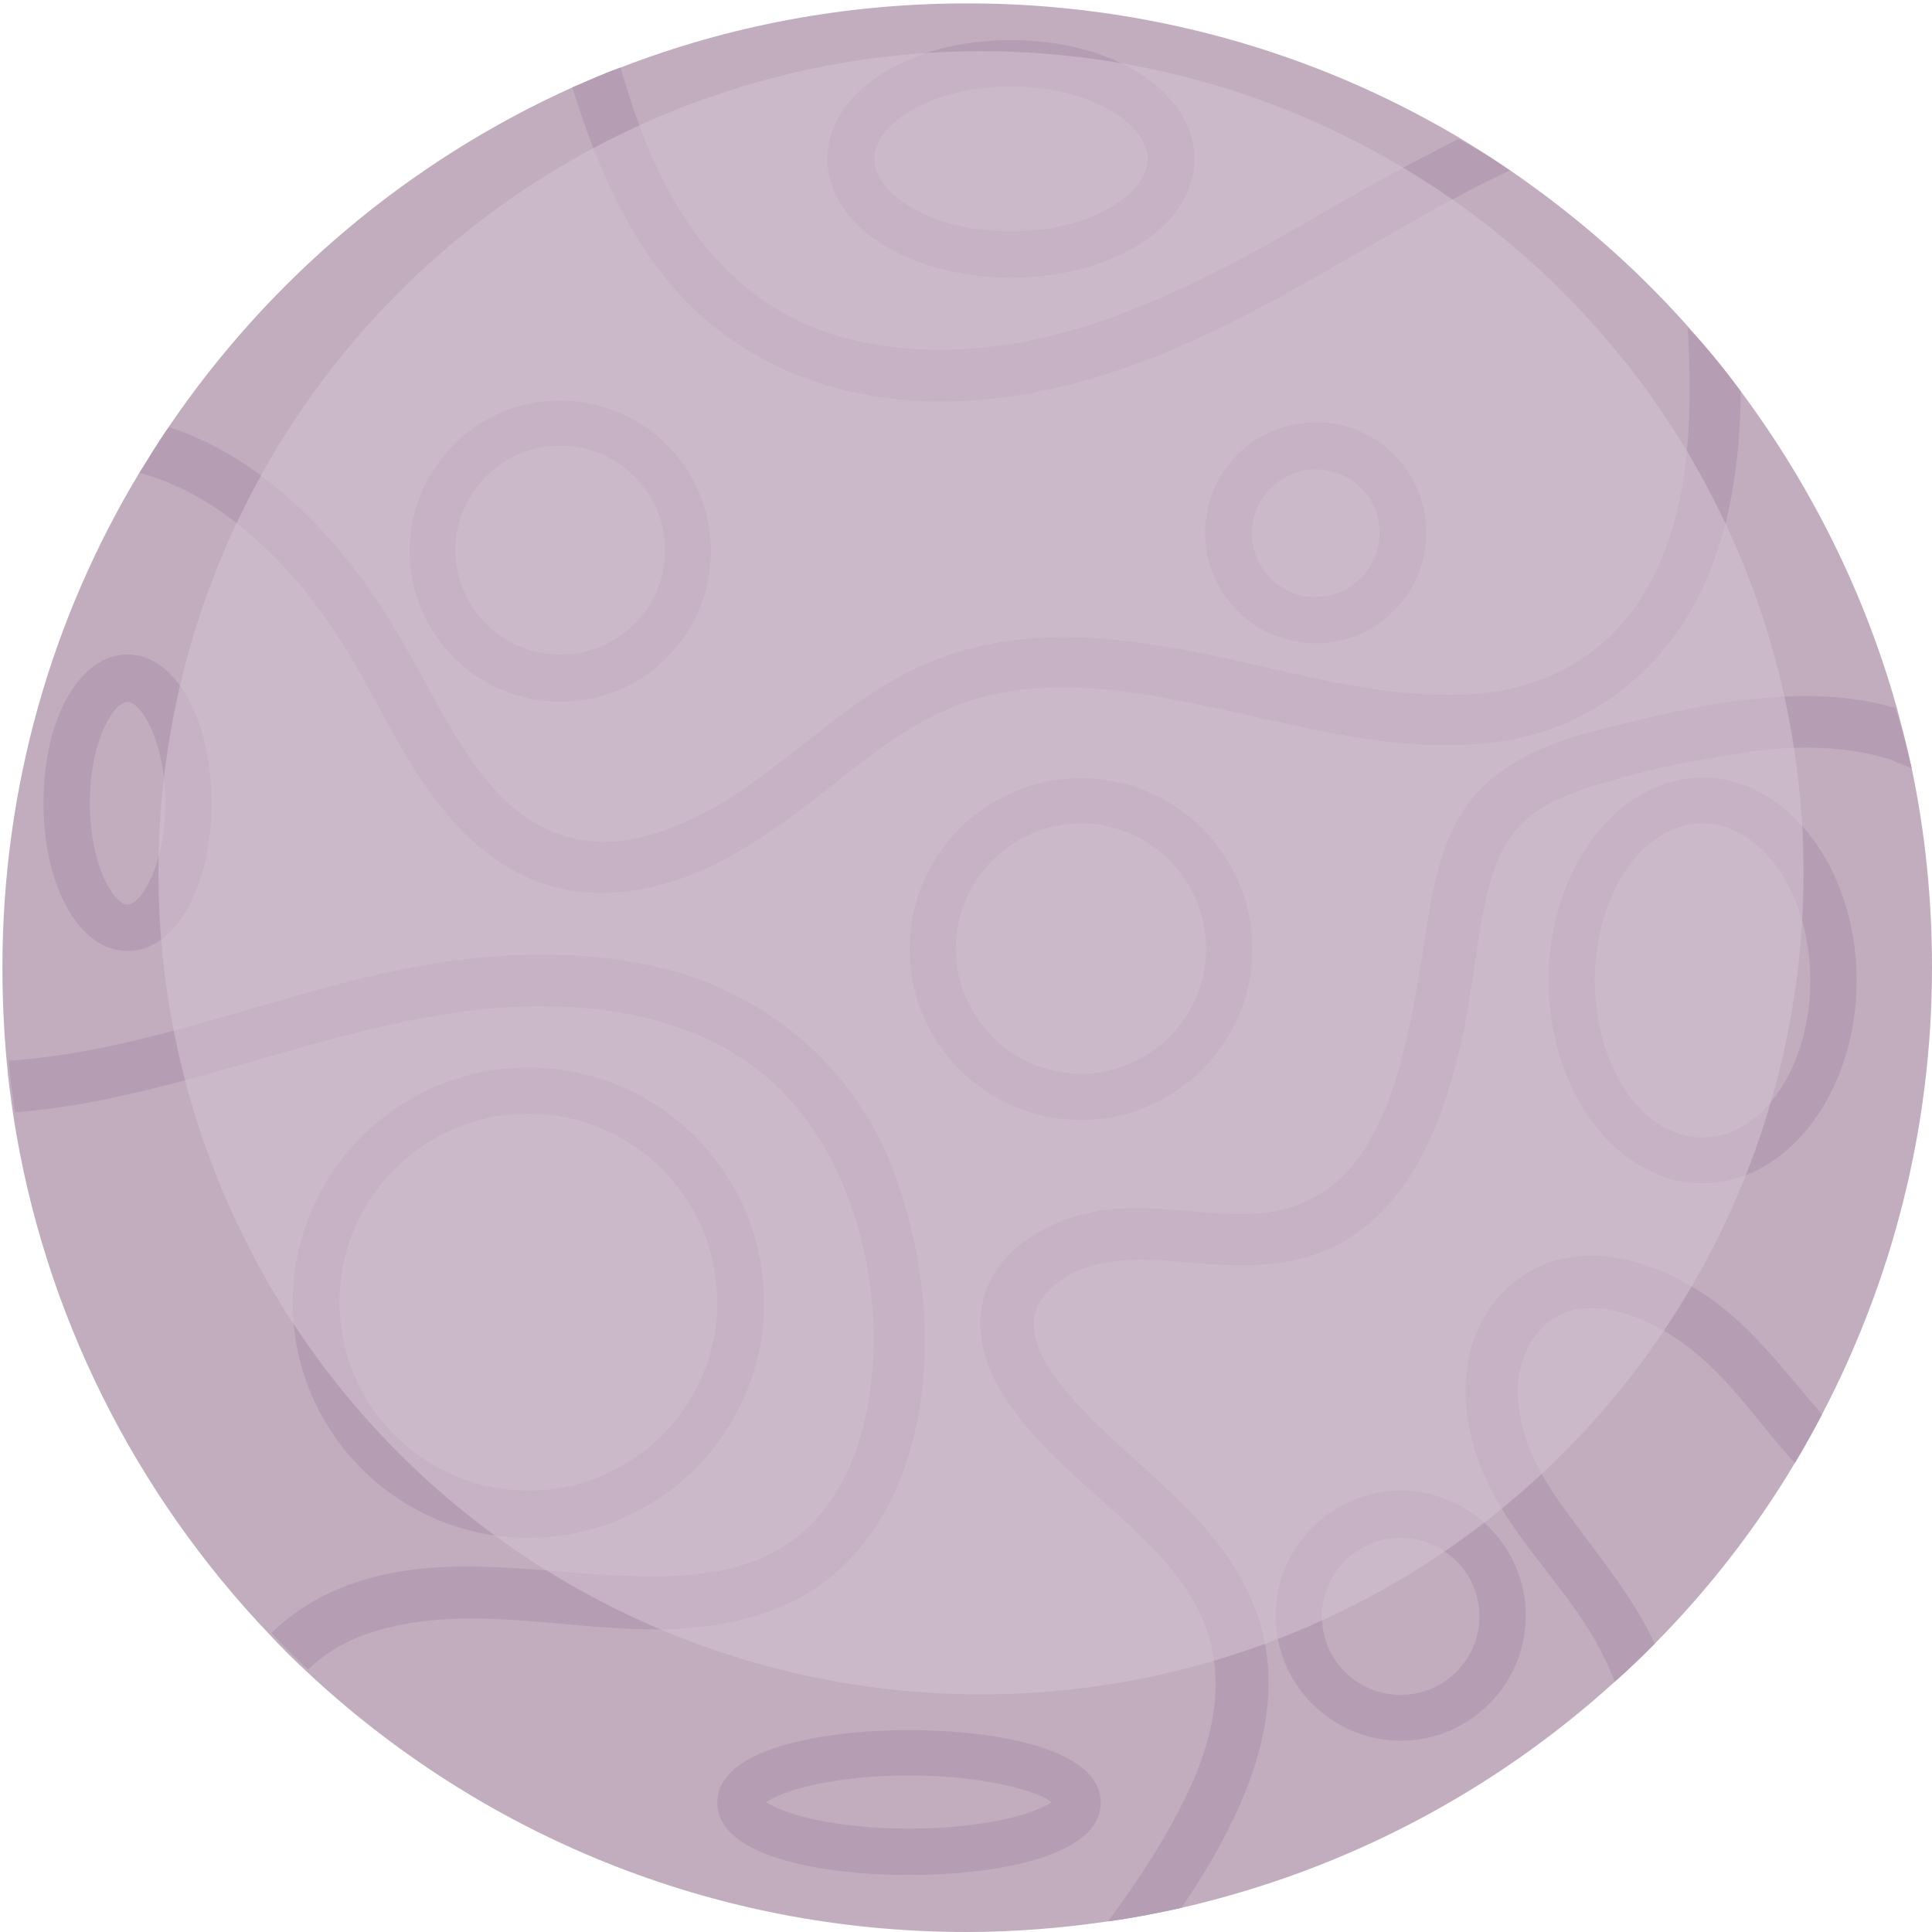 <?xml version="1.0" encoding="utf-8"?>
<!-- Generator: Adobe Illustrator 25.2.1, SVG Export Plug-In . SVG Version: 6.00 Build 0)  -->
<svg version="1.1" id="Layer_1" xmlns="http://www.w3.org/2000/svg" xmlns:xlink="http://www.w3.org/1999/xlink" x="0px" y="0px"
	 viewBox="0 0 400 400" style="enable-background:new 0 0 400 400;" xml:space="preserve">
<style type="text/css">
	.st0{fill:#C2ADBF;}
	.st1{fill:#B59EB3;}
	.st2{opacity:0.55;}
	.st3{fill:#D3C2D1;}
</style>
<g>
	<path class="st0" d="M400,200.3c0,33.4-8.3,64.9-22.8,92.6c-1.8,3.4-3.6,6.7-5.6,10c-8.1,13.6-17.9,26.2-29,37.4
		c-2.7,2.7-5.5,5.4-8.3,7.9c-25,22.7-55.7,39-89.7,46.8c-5,1.1-10,2.1-15.2,2.8c-9.6,1.4-19.4,2.2-29.3,2.2
		c-52.9,0-101-20.5-136.8-54.1c-2.7-2.5-5.2-5-7.6-7.6C28.1,309.3,9,272,2.7,230.6c-0.5-3.5-1-7.1-1.3-10.7
		c-0.6-6.6-0.9-13.1-0.9-19.6c0-37.5,10.3-72.5,28.4-102.5c2-3.2,3.9-6.4,6.1-9.5c20.7-30.5,49.7-55,83.7-70.3
		c3.3-1.4,6.6-2.9,10-4.1c22.3-8.6,46.4-13.2,71.6-13.2c37.1,0,72,10.1,101.8,27.8c3.6,2.2,7.1,4.4,10.6,6.8
		c13.4,9.2,25.7,19.9,36.5,32c3.9,4.4,7.7,9,11.2,13.7c14.5,19.5,25.6,41.6,32.3,65.5c1.1,4.1,2.2,8.3,3.1,12.6
		C398.6,172.4,400,186.2,400,200.3z"/>
</g>
<g>
	<g>
		<path class="st1" d="M116,145.3c-17.2,0-31.2-14-31.2-31.2s14-31.2,31.2-31.2s31.2,14,31.2,31.2S133.3,145.3,116,145.3z M116,92.3
			c-12,0-21.7,9.7-21.7,21.6s9.7,21.6,21.7,21.6s21.7-9.7,21.7-21.6S127.9,92.3,116,92.3z"/>
	</g>
	<g>
		<path class="st1" d="M109.4,318.4c-26.9,0-48.8-21.8-48.8-48.7s21.9-48.7,48.8-48.7s48.8,21.8,48.8,48.7
			C158.2,296.6,136.3,318.4,109.4,318.4z M109.4,230.6c-21.6,0-39.1,17.5-39.1,39s17.5,39,39.1,39s39.1-17.5,39.1-39
			S130.9,230.6,109.4,230.6z"/>
	</g>
	<g>
		<path class="st1" d="M290,360.4c-14.2,0-25.9-11.6-25.9-25.9s11.7-25.9,25.9-25.9s25.9,11.6,25.9,25.9S304.2,360.4,290,360.4z
			 M290,318.4c-9,0-16.3,7.3-16.3,16.3c0,9,7.3,16.2,16.3,16.2s16.3-7.3,16.3-16.3C306.3,325.6,298.8,318.4,290,318.4z"/>
	</g>
	<g>
		<path class="st1" d="M272.4,133.2c-12.6,0-22.9-10.2-22.9-22.9s10.2-22.9,22.9-22.9s22.9,10.2,22.9,22.9S285.1,133.2,272.4,133.2z
			 M272.4,97.2c-7.3,0-13.2,6-13.2,13.2c0,7.3,6,13.2,13.2,13.2c7.2,0,13.2-6,13.2-13.2C285.7,103.1,279.8,97.2,272.4,97.2z"/>
	</g>
	<g>
		<path class="st1" d="M352.5,245c-17.6,0-31.9-18.9-31.9-42s14.3-42,31.9-42c17.6,0,31.9,18.9,31.9,42S370.1,245,352.5,245z
			 M352.5,170.5c-12.3,0-22.3,14.5-22.3,32.5s10,32.5,22.3,32.5s22.3-14.5,22.3-32.5S364.7,170.5,352.5,170.5z"/>
	</g>
	<g>
		<path class="st1" d="M223.8,231.9c-19.6,0-35.5-15.9-35.5-35.4s15.9-35.4,35.5-35.4s35.5,15.9,35.5,35.4S243.3,231.9,223.8,231.9z
			 M223.8,170.5c-14.2,0-25.9,11.6-25.9,25.9c0,14.2,11.7,25.9,25.9,25.9s25.9-11.6,25.9-25.9C249.6,182.1,238,170.5,223.8,170.5z"
			/>
	</g>
	<g>
		<path class="st1" d="M209.3,57.5c-21.2,0-38-10.8-38-24.6s16.6-24.6,38-24.6s38,10.8,38,24.6S230.6,57.5,209.3,57.5z M209.3,17.9
			c-16.7,0-28.3,7.9-28.3,15s11.7,15,28.3,15s28.3-7.9,28.3-15S225.9,17.9,209.3,17.9z"/>
	</g>
	<g>
		<path class="st1" d="M188.2,388.2c-18.4,0-39.7-3.9-39.7-15s21.5-15,39.7-15s39.7,3.9,39.7,15S206.5,388.2,188.2,388.2z
			 M158.7,373.1c3,2.3,13.8,5.5,29.5,5.5s26.5-3.2,29.5-5.5c-3-2.3-13.8-5.5-29.5-5.5S161.7,370.8,158.7,373.1z"/>
	</g>
	<g>
		<path class="st1" d="M26.4,196.9c-9.9,0-17.4-13.2-17.4-30.7s7.5-30.7,17.4-30.7s17.4,13.3,17.4,30.8S36.3,196.9,26.4,196.9z
			 M26.4,145.3c-2.8,0-7.8,8-7.8,21c0,13.1,5.1,21,7.8,21s7.8-8,7.8-21C34.2,153.2,29.1,145.3,26.4,145.3z"/>
	</g>
	<g>
		<path class="st1" d="M128.7,13.9c-3.4,1.3-6.7,2.7-10,4.1L128.7,13.9z"/>
		<path class="st1" d="M342.7,340.2c-2.7,2.7-5.5,5.4-8.3,7.9L342.7,340.2z"/>
		<path class="st1" d="M187.6,303c-3.3,10-9.1,18.9-17.7,25.1c-9,6.5-20.3,8.8-31.1,9.2c-20.2,0.7-40.9-5.5-60.7,0.3
			c-5.5,1.6-10.4,4.2-14.3,8.1c-2.7-2.5-5.2-5-7.6-7.6c3.9-3.9,8.8-7,14-9.2c19.5-8,40.4-3.2,60.6-2.6c10.1,0.3,20.8-0.2,29.8-5.2
			c8.3-4.5,13.7-12.4,16.7-21.1c6.3-18.6,4-41.4-4.7-58.9c-4.5-9-10.9-16.7-19.4-22.2c-8.1-5.3-17.5-8.2-27.1-9.6
			c-42.5-6-81.5,17.8-123,21c-0.5-3.5-1-7.1-1.3-10.7c24.4-1.6,47.6-10.7,71.2-16.6c20.5-5.2,42.6-7.6,63.5-2.7
			c21.2,5,38.7,19.2,47.4,39.3C191.9,259.1,194.3,282.9,187.6,303z"/>
		<path class="st1" d="M312.6,35.3c-8,3.7-15.8,8.1-23.5,12.5c-10.6,6-21,12.3-31.9,17.8c-20,10.3-41.7,18-64.5,17.5
			c-21.5-0.4-41.9-8.9-55.3-26c-9.1-11.5-14.6-25.1-18.9-39c3.3-1.4,6.6-2.9,10-4.1c3.7,13,8.7,25.7,16.9,36.2
			c6.1,7.7,14.1,14.1,23.3,17.7c9.6,3.7,19.9,4.9,30.1,4.4c22.3-1.1,42.7-10.3,62-20.8c10.8-6,21.3-12.4,32.2-18.1
			c2.9-1.5,5.9-3.1,8.9-4.6C305.6,30.6,309.1,32.9,312.6,35.3z"/>
		<path class="st1" d="M360.4,81c-0.1,12.8-1.7,25.7-6.4,37.4c-7.1,17.7-21.8,31.1-40.9,34.7c-19.1,3.5-38.4-1.4-56.9-5.5
			c-17.8-3.9-37-8.1-54.8-2.7c-10.2,3.2-19.1,9.7-27.3,16.3c-9.4,7.4-18.8,14.8-29.9,19.5c-10.7,4.4-22.8,6-33.8,1.5
			c-9.5-3.9-16.6-11.2-22.4-19.6c-5.7-8.1-9.8-17.1-14.9-25.7c-5.2-8.9-11.3-17.1-18.9-24.1c-7-6.6-15.4-12.1-24.6-14.7
			c-0.2-0.1-0.5-0.1-0.7-0.2c2-3.2,3.9-6.4,6.1-9.5c5.4,1.8,10.5,4.3,15.4,7.5c9.1,6,16.7,13.7,23.3,22.3c6.2,8,10.9,16.8,15.8,25.7
			c4.4,8.1,9.2,16.5,16.2,22.8c7.2,6.5,16.7,9,26.3,6.8c22.7-5,37.2-25.4,57.5-35.1c18.6-8.9,39-7.2,58.6-3.3
			c18.3,3.6,36.3,9.4,54.9,8.7c8.4-0.3,16.5-2.4,23.7-6.9c7.2-4.5,12.5-11,16.1-18.6c7.3-15.1,7.6-33.6,6.6-50.5
			C353.2,71.6,356.9,76.3,360.4,81z"/>
		<path class="st1" d="M377.2,292.9c-1.8,3.4-3.6,6.7-5.6,10c-6.6-7.2-12.2-15.6-19.6-22c-6.6-5.7-15.6-10.6-24.2-10
			c-7.8,0.6-13.1,7.9-13.5,15.9c-0.4,10.4,4.8,19.3,10.9,27.4c6.3,8.6,12.9,16.5,17.4,26.1c-2.7,2.7-5.5,5.4-8.3,7.9
			c-1.1-3-2.6-5.9-4.1-8.7c-5.8-10-14.1-18.3-20-28.3c-5.4-9.3-8.3-20.1-6-30.7c2.2-9.8,9.8-18.1,19.8-20c10.3-2,20.7,2,29.2,7.7
			c8.7,5.9,14.9,13.9,21.6,21.8C375.7,291,376.5,291.9,377.2,292.9z"/>
		<path class="st1" d="M395.8,159.1c-1.4-0.6-2.9-1.2-4.3-1.8c-10.1-3.2-21-3-31.5-1.3c-11,1.6-22.4,4.1-32.9,7.7
			c-4.5,1.5-9,3.7-12.4,7.2c-3.6,3.8-5.5,8.9-6.7,13.8c-2.2,9.1-2.9,18.4-4.7,27.6c-1.9,9-4.3,17.9-8.5,26.2
			c-3.8,7.6-9.6,14.7-17.2,18.9c-10.6,5.8-22.2,4.8-33.8,3.8c-9.1-0.8-19.4-0.9-26.2,5.5c-2.7,2.6-4.1,5.5-3.4,9.4
			c0.9,4.8,4.1,9.1,7.2,12.7c12.7,14.7,30.8,24.8,38.3,43.8c8.5,21.6-2.9,44.4-15.1,62.4c-5,1.1-10,2.1-15.2,2.8
			c5.4-7.3,10.5-14.9,14.7-23c5-9.5,8.8-20.4,7.2-31.2c-1.3-9.5-6.8-17.1-13.4-23.8c-6.9-7-14.6-13-21.5-20.1
			c-7.5-7.9-15.4-18.2-13-29.9c2-9.8,11.6-16.1,20.7-18.4c11.7-3.1,23.4,0.4,35.2-0.1c9.1-0.4,16.2-4.1,21.6-11.1
			c1.9-2.4,4.1-6.6,5.6-9.9c1.4-3.4,2.9-7.9,3.9-12c2.3-8.7,3.6-17.5,5-26.5c1.7-10.9,4.1-22.7,13-30.2c8.7-7.5,20.2-10,31.1-12.6
			c11.2-2.7,22.8-4.9,34.4-4.9c6.2,0,12.5,0.7,18.5,2.5C393.8,150.7,394.8,154.9,395.8,159.1z"/>
	</g>
</g>
<g class="st2">
	<ellipse class="st3" cx="203.1" cy="180.7" rx="170.3" ry="170.1"/>
</g>
</svg>
